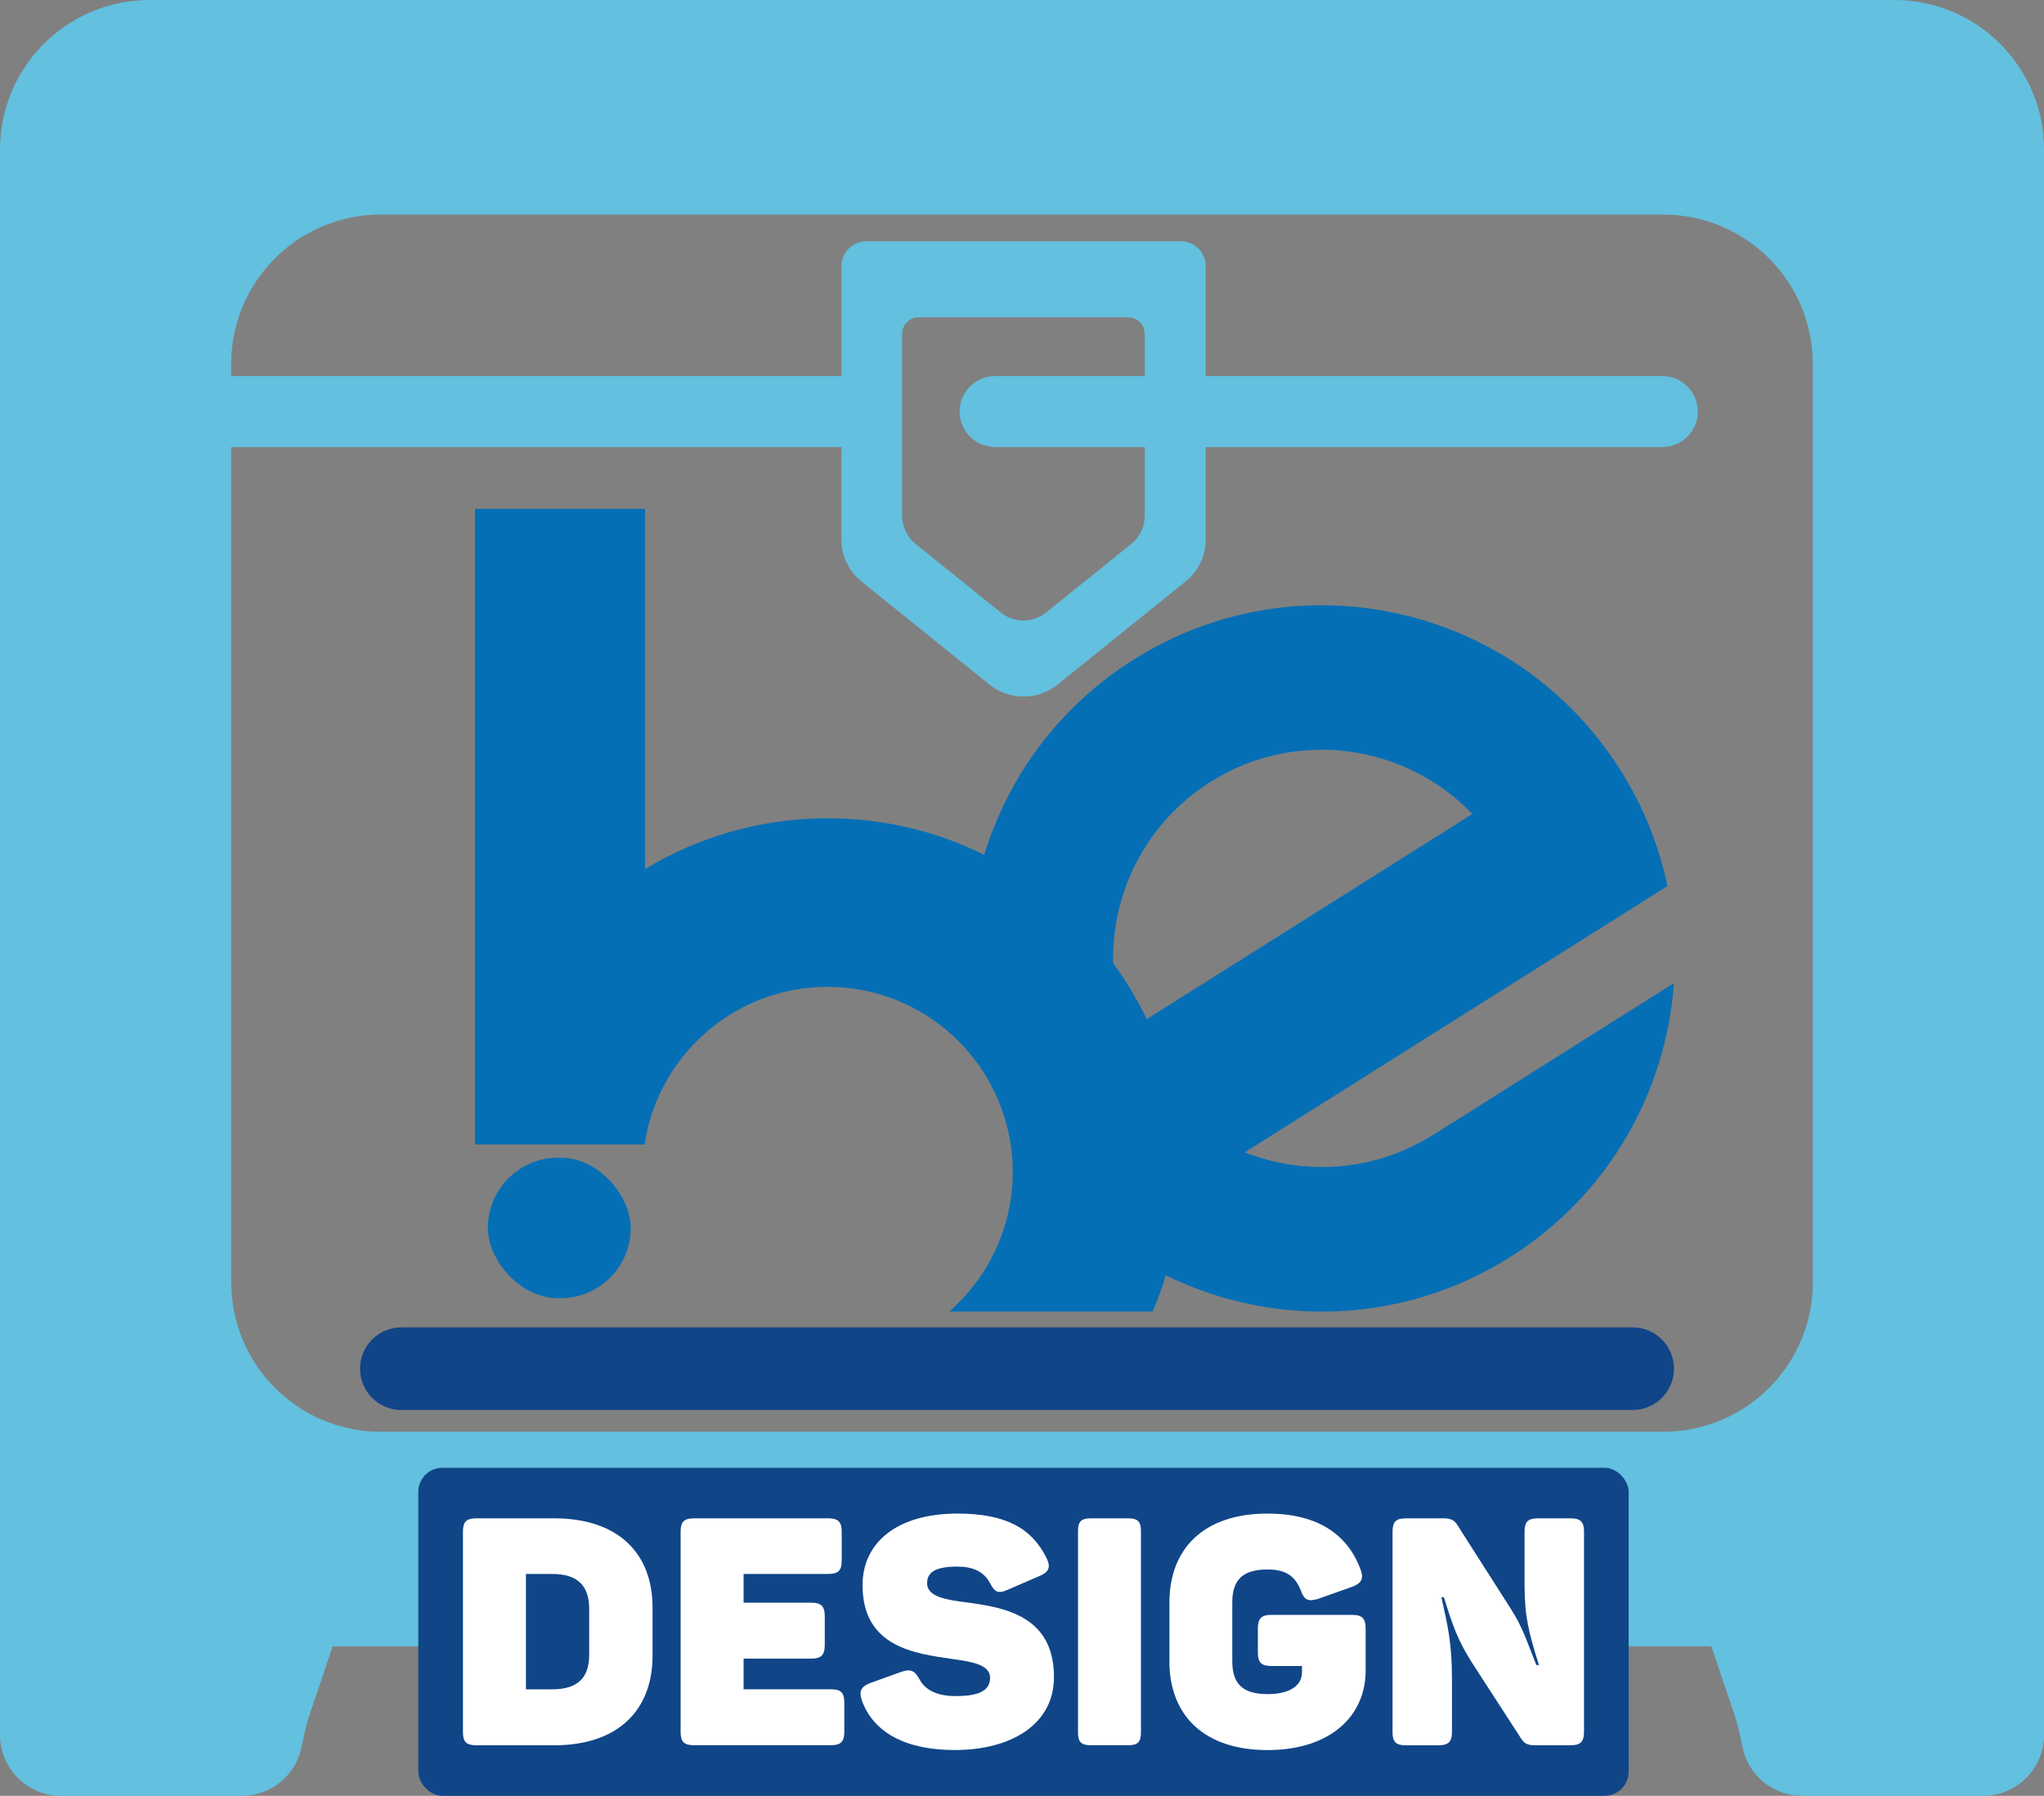 <?xml version="1.0" encoding="UTF-8"?>
<svg id="Camada_1" data-name="Camada 1" xmlns="http://www.w3.org/2000/svg" viewBox="0 0 425.84 374.19">
  <rect x="0" y="0" width="425.84" height="374.19" fill="#808080" stroke="none"/>
  <defs>
    <style>
      .cls-1 {
        fill: #63c0de;
      }

      .cls-2 {
        fill: #fff;
      }

      .cls-3 {
        fill: #056fb6;
      }

      .cls-4 {
        fill: #104588;
      }
    </style>
  </defs>
  <g>
    <g>
      <path class="cls-3" d="M298.54,236.48c-12.2,7.69-26.75,8.55-39.21,3.62l29.7-18.71,29.7-18.71,28.66-18.06c-1.74-8.34-4.97-16.51-9.78-24.14-21.66-34.38-67.09-44.69-101.47-23.02-15.51,9.78-26.11,24.4-31.09,40.65-9.84-4.87-20.91-7.61-32.63-7.61-13.93,0-26.94,3.88-38.04,10.6v-75.06h-35.41v132.43h35.41v-.56c3-18.31,18.89-32.28,38.04-32.28,15.78,0,29.34,9.48,35.31,23.06.1.22.19.44.29.66,1.91,4.57,2.97,9.58,2.97,14.85,0,11.61-5.14,22.02-13.26,29.09h42.41c1.05-2.45,1.96-4.97,2.75-7.55,22.16,10.87,49.27,10.35,71.69-3.78,20.62-12.99,32.56-34.53,34.16-57.1l-50.21,31.64ZM252.19,162.92c17.78-11.21,40.57-7.93,54.56,6.69l-67.84,42.75c-1.98-4.12-4.33-8.02-7.01-11.67-.32-14.76,6.89-29.32,20.29-37.77Z"/>
      <rect class="cls-3" x="101.64" y="241.23" width="29.77" height="29.27" rx="14.63" ry="14.63"/>
    </g>
    <path class="cls-1" d="M394.66,0H31.17C13.96,0,0,13.96,0,31.17v330.32c0,7.01,5.69,12.7,12.7,12.7h37.69c6.14,0,11.26-4.35,12.44-10.14.44-2.16.85-4.33,1.56-6.42l4.92-14.59h287.23l4.92,14.59c.7,2.09,1.12,4.26,1.56,6.42,1.18,5.79,6.3,10.14,12.44,10.14h37.69c7.01,0,12.7-5.69,12.7-12.7V31.17C425.84,13.96,411.88,0,394.66,0ZM377.68,267.17c0,17.21-13.95,31.16-31.16,31.16H79.33c-17.21,0-31.16-13.95-31.16-31.16V93.15h127.11v19.23c0,3.42,1.55,6.66,4.22,8.81l26.65,21.46c4.14,3.33,10.04,3.33,14.18,0l26.65-21.46c2.67-2.15,4.22-5.38,4.22-8.81v-19.23h95.13c4.08,0,7.39-3.31,7.39-7.39s-3.31-7.39-7.39-7.39h-95.13v-22.91c0-2.86-2.32-5.18-5.18-5.18h-65.54c-2.86,0-5.18,2.32-5.18,5.18v22.91H48.16v-2.5c0-17.21,13.95-31.16,31.16-31.16h267.19c17.21,0,31.16,13.95,31.16,31.16v191.31ZM207.31,93.15h31.18v14.33c0,2.28-1.03,4.43-2.81,5.86l-17.74,14.29c-2.76,2.22-6.69,2.22-9.44,0l-17.74-14.29c-1.77-1.43-2.81-3.58-2.81-5.86v-37.91c0-1.91,1.54-3.45,3.45-3.45h43.64c1.91,0,3.45,1.54,3.45,3.45v8.79h-31.18c-4.08,0-7.39,3.31-7.39,7.39s3.31,7.39,7.39,7.39Z"/>
    <path class="cls-4" d="M340.14,276.58H83.62c-4.76,0-8.61,3.86-8.61,8.61s3.86,8.61,8.61,8.61h256.52c4.76,0,8.61-3.86,8.61-8.61s-3.86-8.61-8.61-8.61Z"/>
  </g>
  <rect class="cls-4" x="87.15" y="305.84" width="252.16" height="68.35" rx="5.02" ry="5.02"/>
  <g>
    <path class="cls-2" d="M96.45,360.86v-41.69c0-2.06.67-2.8,2.8-2.8h16.25c13.12,0,20.45,7.13,20.45,18.58v10.06c0,11.45-7.33,18.65-20.45,18.65h-16.25c-2.13,0-2.8-.73-2.8-2.8ZM122.75,344.81v-9.59c0-4.73-2.33-7.26-7.72-7.26h-5.46v24.04h5.46c5.39,0,7.72-2.46,7.72-7.19Z"/>
    <path class="cls-2" d="M141.8,360.86v-41.69c0-2.06.67-2.8,2.8-2.8h27.9c2.13,0,2.86.73,2.86,2.8v5.99c0,2.13-.73,2.8-2.86,2.8h-17.58v5.99h14.05c2.13,0,2.86.73,2.86,2.86v5.93c0,2.13-.73,2.86-2.86,2.86h-14.05v6.39h18.18c2.06,0,2.8.67,2.8,2.8v6.06c0,2.06-.73,2.8-2.8,2.8h-28.5c-2.13,0-2.8-.73-2.8-2.8Z"/>
    <path class="cls-2" d="M179.56,354.33c-.67-2-.13-2.93,1.8-3.66l6.26-2.26c2-.67,2.86-.47,3.93,1.47,1.2,2.33,3.8,3.53,7.53,3.53,4.46,0,7.19-.93,7.19-3.8,0-2.66-3.46-3.33-7.86-3.93-7.79-1.13-18.71-2.46-18.71-15.38,0-8.79,7.06-14.92,19.78-14.92,9.86,0,15.45,2.93,18.58,9.32.93,1.93.4,2.93-1.6,3.73l-6.59,2.86c-1.86.8-2.6.53-3.6-1.4-1.33-2.53-3.73-3.46-6.79-3.46-4.53,0-6.33,1.13-6.33,3.46,0,2.86,3.93,3.46,8.72,4.06,7.72,1.07,17.71,2.93,17.71,15.52,0,9.79-8.86,15.18-20.65,15.18-9.92,0-16.85-3.4-19.38-10.32Z"/>
    <path class="cls-2" d="M224.59,360.99v-41.96c0-2,.67-2.66,2.66-2.66h7.79c2,0,2.66.67,2.66,2.66v41.96c0,2-.67,2.66-2.66,2.66h-7.79c-2,0-2.66-.67-2.66-2.66Z"/>
    <path class="cls-2" d="M243.63,346.08v-12.12c0-11.45,7.33-18.58,20.44-18.58,10.26,0,16.65,4.2,19.38,11.65.73,1.93.2,2.86-1.73,3.6l-7.13,2.53c-2.06.6-2.86.27-3.6-1.8-1.2-3-3.13-4.33-6.93-4.33-5.26,0-7.33,2.26-7.33,6.86v12.25c0,4.6,2.06,6.86,7.33,6.86,4.46,0,7.19-1.67,7.19-4.53v-1.33h-6.39c-2.06,0-2.8-.73-2.8-2.8v-4.99c0-2.13.73-2.86,2.8-2.86h16.85c2.06,0,2.8.73,2.8,2.86v8.79c0,9.39-7.33,16.52-20.45,16.52s-20.44-7.13-20.44-18.58Z"/>
    <path class="cls-2" d="M290.12,360.86v-41.69c0-2.06.67-2.8,2.8-2.8h7.86c1.47,0,2.2.4,2.8,1.33l10.92,17.12c2.93,4.53,3.53,7.13,5.59,12.12h.53c-2.13-6.79-3-10.06-3-16.78v-10.99c0-2.06.67-2.8,2.8-2.8h6.79c2.06,0,2.8.73,2.8,2.8v41.69c0,2.06-.73,2.8-2.8,2.8h-7.53c-1.4,0-2.13-.4-2.73-1.33l-10.26-15.85c-2.93-4.6-4.06-7.73-5.86-13.65h-.53c1.4,6.26,2.2,9.72,2.2,17.18v10.86c0,2.06-.73,2.8-2.86,2.8h-6.73c-2.13,0-2.8-.73-2.8-2.8Z"/>
  </g>
</svg>